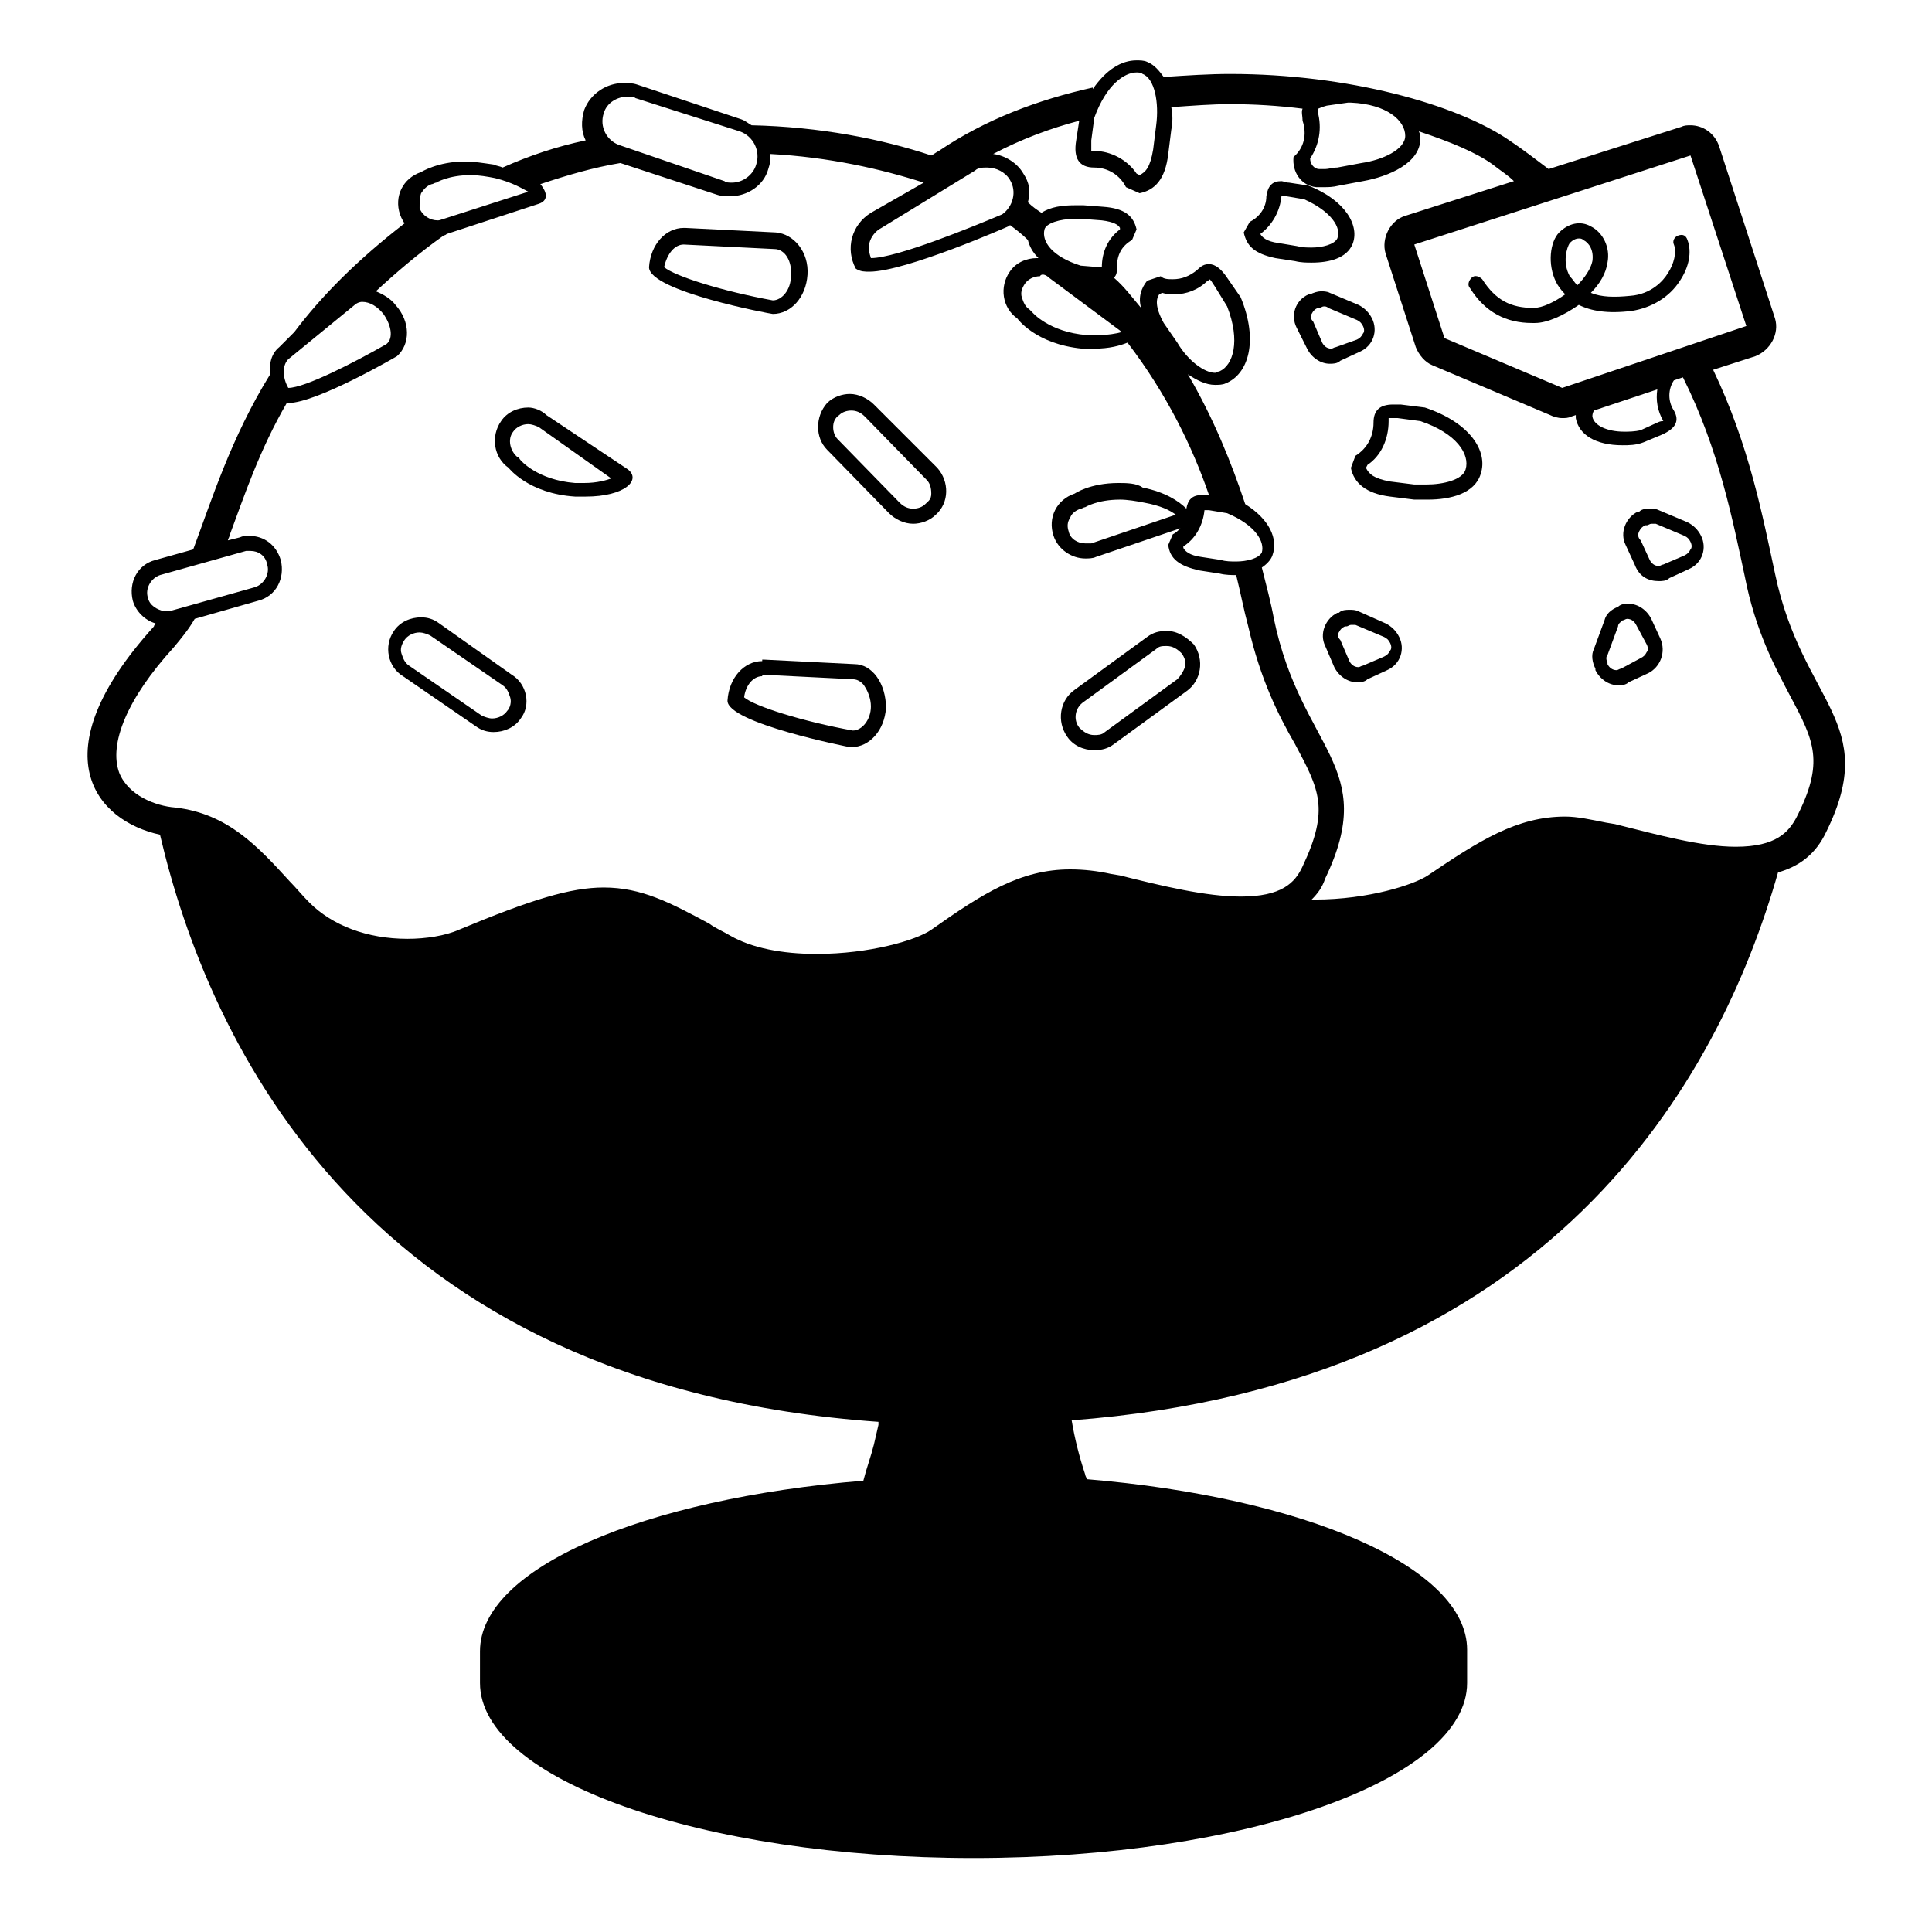 <svg viewBox="0 0 128 128" xmlns="http://www.w3.org/2000/svg">
  <g>
    <path d="M33.9,44.7l-4.8-3.4c-0.4-0.3-0.8-0.4-1.2-0.4c-0.7,0-1.4,0.3-1.8,0.9c-0.7,1-0.4,2.4,0.6,3l4.8,3.3 c0.4,0.3,0.8,0.4,1.2,0.4c0.7,0,1.4-0.3,1.8-0.9C35.2,46.7,34.9,45.3,33.9,44.7z M33.6,47.1c-0.2,0.3-0.6,0.5-1,0.5 c-0.2,0-0.5-0.1-0.7-0.2l-4.8-3.3c-0.3-0.2-0.4-0.5-0.5-0.8c-0.1-0.3,0-0.6,0.2-0.9c0.2-0.3,0.6-0.5,1-0.5c0.2,0,0.5,0.1,0.7,0.2 l4.8,3.3c0.3,0.2,0.4,0.5,0.5,0.8C33.9,46.5,33.8,46.9,33.6,47.1z"/>
    <path d="M57.9,26.8c-0.4-0.4-1-0.7-1.6-0.7c-0.5,0-1.1,0.2-1.5,0.6c-0.8,0.9-0.8,2.3,0,3.1l4.1,4.2c0.4,0.4,1,0.7,1.6,0.7 c0.5,0,1.1-0.2,1.5-0.6c0.9-0.8,0.9-2.2,0.1-3.1L57.9,26.8z M61.3,33.4c-0.2,0.2-0.5,0.3-0.8,0.3s-0.6-0.1-0.9-0.4l-4.1-4.2 c-0.2-0.2-0.3-0.5-0.3-0.8s0.1-0.6,0.4-0.8c0.2-0.2,0.5-0.3,0.8-0.3c0.3,0,0.6,0.1,0.9,0.4l4.1,4.2c0.2,0.2,0.3,0.5,0.3,0.9 C61.7,33.1,61.5,33.2,61.3,33.4z"/>
    <path d="M77.3,41.8c-0.5,0-0.9,0.1-1.3,0.4l-4.8,3.5c-1,0.7-1.2,2.1-0.5,3.1c0.4,0.6,1.1,0.9,1.8,0.9c0.5,0,0.9-0.1,1.3-0.4 l4.8-3.5c1-0.7,1.2-2.1,0.5-3.1C78.6,42.2,78,41.8,77.3,41.8z M78.5,44.2c-0.1,0.3-0.3,0.6-0.5,0.8l-4.8,3.5 c-0.2,0.2-0.5,0.2-0.7,0.2c-0.4,0-0.7-0.2-1-0.5c-0.4-0.5-0.3-1.3,0.3-1.7l4.8-3.5c0.2-0.2,0.4-0.2,0.7-0.2c0.4,0,0.7,0.2,1,0.5 C78.5,43.6,78.6,43.9,78.5,44.2z"/>
    <path d="M53.5,18.2c0.1-1.5-0.9-2.7-2.1-2.8l-6-0.3h-0.1c-1.2,0-2.2,1.1-2.3,2.6c0,1.6,8.1,3.1,8.2,3.1 C52.4,20.8,53.4,19.7,53.5,18.2z M45.3,16.2l6,0.3c0.7,0,1.2,0.8,1.1,1.8c0,0.9-0.6,1.6-1.2,1.6c-3.3-0.6-6.5-1.6-7.2-2.2 C44.2,16.8,44.7,16.2,45.3,16.2z"/>
    <path d="M56.6,44l-6-0.3h-0.1v0.1c-1.2,0-2.2,1.1-2.3,2.6c-0.1,1.5,8.1,3.1,8.1,3.1h0.1c1.2,0,2.2-1.1,2.3-2.6 C58.7,45.3,57.8,44,56.6,44z M56.5,48.4c-3.3-0.6-6.5-1.6-7.2-2.2c0.1-0.8,0.6-1.4,1.2-1.4v-0.1l6,0.3c0.4,0,0.7,0.3,0.8,0.5 c0.2,0.3,0.4,0.8,0.4,1.3C57.7,47.7,57.1,48.4,56.5,48.4z"/>
    <path d="M36.2,27.5C35.9,27.2,35.4,27,35,27c-0.7,0-1.4,0.3-1.8,0.9c-0.7,1-0.5,2.4,0.5,3.1c0,0,1.3,1.7,4.4,1.9c0.2,0,0.5,0,0.7,0 c2.6,0,3.7-1.1,2.8-1.8L36.2,27.5z M38.7,32c-0.2,0-0.4,0-0.6,0c-2.5-0.2-3.6-1.5-3.6-1.5c-0.1-0.1-0.1-0.2-0.2-0.2 c-0.5-0.4-0.7-1.2-0.3-1.7c0.2-0.3,0.6-0.5,1-0.5c0.2,0,0.5,0.1,0.7,0.2l4.8,3.4C40.2,31.8,39.6,32,38.7,32z"/>
    <path d="M86.9,17.4c1.2,0,2.3-0.3,2.7-1.2c0.5-1.2-0.4-2.9-2.9-3.9l-1.3-0.2c-0.2,0-0.4-0.1-0.5-0.1c-0.6,0-0.9,0.3-1,1 c0,0.8-0.5,1.4-1.1,1.7l-0.4,0.7c0.2,0.9,0.7,1.4,2.1,1.7l1.3,0.2C86.2,17.4,86.6,17.4,86.9,17.4z M83.5,15.5L83.5,15.5 c0.8-0.6,1.3-1.5,1.4-2.5c0.1,0,0.2,0,0.3,0l1.2,0.2c1.8,0.8,2.5,1.9,2.2,2.6c-0.2,0.4-1,0.6-1.7,0.6c-0.3,0-0.6,0-1-0.1l-1.2-0.2 C83.9,16,83.6,15.7,83.5,15.5z"/>
    <path d="M94.4,27l-1.6-0.2c-0.2,0-0.3,0-0.5,0c-0.9,0-1.3,0.4-1.3,1.2c0,0.9-0.4,1.7-1.2,2.2L89.5,31c0.2,1,1,1.7,2.6,1.9l1.6,0.2 c0.3,0,0.6,0,0.9,0c1.5,0,3.1-0.4,3.5-1.7C98.6,29.9,97.4,28,94.4,27z M97.1,31.1c-0.2,0.7-1.5,1-2.6,1c-0.2,0-0.5,0-0.8,0 l-1.6-0.2c-1.1-0.2-1.4-0.5-1.6-0.9l0.1-0.2c0.9-0.6,1.4-1.7,1.4-2.9c0-0.1,0-0.1,0-0.2c0,0,0.1,0,0.3,0c0.1,0,0.2,0,0.3,0l1.5,0.2 C96.5,28.7,97.4,30.1,97.1,31.1z"/>
    <path d="M88.8,23.9l1.3-0.6c0.9-0.4,1.2-1.4,0.8-2.2c-0.2-0.4-0.5-0.7-0.9-0.9l-1.9-0.8c-0.2-0.1-0.4-0.1-0.6-0.1s-0.5,0.1-0.7,0.2 h-0.1c-0.9,0.4-1.2,1.4-0.8,2.2l0.7,1.4c0.3,0.6,0.9,1,1.5,1C88.3,24.1,88.6,24.1,88.8,23.9z M87.6,22.7L87,21.3 c-0.2-0.2-0.2-0.4-0.1-0.5c0.1-0.2,0.2-0.3,0.4-0.4h0.1c0.1,0,0.2-0.1,0.3-0.1c0.1,0,0.2,0,0.3,0.1l1.9,0.8 c0.2,0.1,0.3,0.2,0.4,0.4c0.1,0.2,0.1,0.4,0,0.5c-0.1,0.2-0.2,0.3-0.4,0.4L88.5,23c-0.1,0-0.2,0.1-0.3,0.1 C87.9,23.1,87.7,22.9,87.6,22.7z"/>
    <path d="M111.8,34.6l-1.9-0.8c-0.2-0.1-0.4-0.1-0.6-0.1c-0.2,0-0.5,0-0.7,0.2h-0.1c-0.8,0.4-1.2,1.4-0.8,2.2l0.6,1.3 c0.3,0.8,0.9,1.1,1.6,1.1c0.2,0,0.5,0,0.7-0.2l1.3-0.6c0.9-0.4,1.2-1.4,0.8-2.2C112.5,35.1,112.2,34.8,111.8,34.6z M112,36.4 c-0.1,0.2-0.2,0.3-0.4,0.4l-1.4,0.6c-0.1,0-0.2,0.1-0.3,0.1c-0.3,0-0.5-0.2-0.6-0.4l-0.6-1.3c-0.2-0.2-0.2-0.4-0.1-0.6 c0.1-0.2,0.2-0.3,0.4-0.4h0.1c0.1,0,0.2-0.1,0.3-0.1c0.1,0,0.2,0,0.3,0l1.9,0.8c0.2,0.1,0.3,0.2,0.4,0.4 C112.1,36.1,112.1,36.3,112,36.4z"/>
    <path d="M91.8,41.3L90,40.5c-0.2-0.1-0.4-0.1-0.6-0.1c-0.2,0-0.5,0-0.7,0.2h-0.1c-0.8,0.4-1.2,1.4-0.8,2.2l0.6,1.4 c0.3,0.6,0.9,1,1.5,1c0.2,0,0.5,0,0.7-0.2l1.3-0.6c0.9-0.4,1.2-1.4,0.8-2.2C92.5,41.8,92.2,41.5,91.8,41.3z M92.1,43.1 c-0.1,0.2-0.2,0.3-0.4,0.4l-1.4,0.6c-0.1,0-0.2,0.1-0.3,0.1c-0.3,0-0.5-0.2-0.6-0.4l-0.6-1.4c-0.2-0.2-0.2-0.4-0.1-0.5 c0.1-0.2,0.2-0.3,0.4-0.4h0.1c0.1,0,0.2-0.1,0.3-0.1s0.2,0,0.3,0l1.9,0.8c0.2,0.1,0.3,0.2,0.4,0.4C92.2,42.8,92.2,43,92.1,43.1z"/>
    <path d="M109.4,41c-0.3-0.6-0.9-1-1.5-1c-0.2,0-0.5,0-0.7,0.2c-0.5,0.2-0.8,0.5-0.9,0.9l-0.7,1.9c-0.2,0.4-0.1,0.9,0.1,1.3v0.1 c0.3,0.6,0.9,1,1.5,1c0.2,0,0.5,0,0.7-0.2l1.3-0.6c0.8-0.4,1.2-1.4,0.8-2.3L109.4,41z M109.1,43.2c-0.1,0.2-0.2,0.3-0.4,0.4 l-1.3,0.7c-0.1,0-0.2,0.1-0.3,0.1c-0.3,0-0.5-0.2-0.6-0.4v-0.1c-0.1-0.2-0.1-0.4,0-0.5l0.7-1.9c0-0.2,0.2-0.3,0.3-0.4 c0.1,0,0.2-0.1,0.3-0.1c0.3,0,0.5,0.2,0.6,0.4l0.7,1.3C109.2,42.9,109.2,43.1,109.1,43.2z"/>
    <path d="M117.6,38c-0.8-3.7-1.7-8.5-4.1-13.5l2.8-0.9c1-0.4,1.6-1.5,1.3-2.5l-3.7-11.4c-0.3-0.9-1.1-1.4-1.9-1.4 c-0.2,0-0.4,0-0.6,0.1l-8.8,2.8c-0.8-0.6-1.7-1.3-2.6-1.9c-3.5-2.4-10.7-4.4-18.5-4.4c-1.4,0-2.9,0.1-4.4,0.2 c-0.3-0.4-0.6-0.8-1.1-1C75.8,4,75.5,4,75.3,4c-1,0-2,0.6-2.9,1.9c0,0,0,0,0-0.1c-3.6,0.8-7.1,2.1-10.2,4.2 c-0.2,0.1-0.3,0.2-0.5,0.3c-3.3-1.1-7.4-1.9-11.9-2c-0.2-0.1-0.4-0.3-0.7-0.4l-6.9-2.3c-0.3-0.1-0.6-0.1-0.9-0.1 c-1.1,0-2.2,0.7-2.6,1.8c-0.2,0.7-0.2,1.4,0.1,2c-1.9,0.4-3.7,1-5.5,1.8c-0.2-0.1-0.4-0.1-0.6-0.2c-0.7-0.1-1.3-0.2-1.9-0.2 c-1.8,0-2.9,0.7-2.9,0.7c-1.2,0.4-1.8,1.6-1.4,2.8c0.1,0.3,0.3,0.6,0.3,0.6c-3.1,2.4-5.5,4.8-7.3,7.2l-1,1 c-0.5,0.4-0.7,1.1-0.6,1.8c-2.6,4.2-3.9,8.4-5.1,11.6l-2.5,0.7c-1.2,0.3-1.8,1.5-1.5,2.7c0.2,0.7,0.8,1.3,1.5,1.5 c0,0.1-0.1,0.1-0.1,0.2C2.5,50,6.4,54.4,10.6,55.3C13.8,69,24.2,91.8,58.2,94.2c0,0.1,0,0.1,0,0.2c-0.1,0.4-0.2,0.9-0.3,1.3 c-0.2,0.8-0.5,1.6-0.7,2.4c-14.6,1.2-25.4,5.8-25.4,11.3v0.1c0,0.1,0,0.3,0,0.4c0,0.6,0,1.3,0,1.6c0,6.4,14.7,11.6,32.7,11.6 s32.7-5.2,32.7-11.6c0-0.3,0-1.3,0-1.9c0-0.1,0-0.1,0-0.2v-0.1c0-5.5-10.8-10.1-25.2-11.3c0-0.1-0.1-0.2-0.1-0.3 c-0.4-1.2-0.7-2.4-0.9-3.6c31.8-2.4,42.9-22.6,46.8-36.3c1.4-0.4,2.5-1.2,3.2-2.7C124.6,47.8,119.4,46.6,117.6,38z M112,10.3 l3.7,11.3l-12.2,4.1l-7.8-3.3l-2-6.2L112,10.3z M110.2,27.9c-0.1,0-0.2,0-0.4,0.1l-1.1,0.5c-0.4,0.1-0.8,0.1-1.1,0.1 c-1.1,0-2-0.4-2.1-1c0-0.1,0-0.2,0.1-0.4l4.2-1.4C109.7,26.5,109.8,27.2,110.2,27.9z M87.3,7.4c0-0.1,0-0.1,0-0.2 c0.1,0,0.2-0.1,0.6-0.2l1.4-0.2c0.1,0,0.1,0,0.2,0C91.9,6.9,93.1,8,93.1,9c0,0.9-1.5,1.6-2.9,1.8l-1.6,0.3c-0.3,0-0.6,0.1-0.8,0.1 c-0.1,0-0.2,0-0.4,0c-0.3,0-0.6-0.3-0.6-0.7C87.4,9.6,87.6,8.5,87.3,7.4z M72.3,9.3l0.2-1.5c0.8-2.2,2-3,2.8-3c0.1,0,0.3,0,0.4,0.1 c0.8,0.3,1.1,1.9,0.9,3.4l-0.2,1.6c-0.2,1.2-0.5,1.5-0.9,1.7l-0.2-0.1c-0.6-0.9-1.7-1.5-2.8-1.5c-0.1,0-0.1,0-0.2,0 C72.3,9.8,72.3,9.6,72.3,9.3z M64.6,11.3c0.2-0.2,0.5-0.2,0.8-0.2c0.6,0,1.2,0.3,1.5,0.8c0.5,0.8,0.2,1.8-0.5,2.3 c-1.9,0.8-7,2.9-8.7,2.9c-0.1-0.3-0.2-0.7-0.1-1c0.1-0.4,0.4-0.8,0.8-1L64.6,11.3z M40,7.5c0.2-0.7,0.9-1.1,1.6-1.1 c0.2,0,0.4,0,0.5,0.1L49,8.7c0.9,0.3,1.4,1.3,1.1,2.2c-0.2,0.7-0.9,1.2-1.6,1.2c-0.2,0-0.4,0-0.5-0.1l-7-2.4 C40.2,9.3,39.7,8.4,40,7.5z M27.9,12.8c0.2-0.3,0.4-0.5,0.7-0.6c0.1,0,0.2-0.1,0.3-0.1c0,0,0.8-0.5,2.3-0.5c0.5,0,1.1,0.1,1.6,0.2 c1.2,0.3,1.8,0.7,2.2,0.9l-5.6,1.8c-0.1,0-0.2,0.1-0.4,0.1c-0.5,0-1-0.3-1.2-0.8C27.8,13.4,27.8,13.1,27.9,12.8z M19.1,23.8 l4.4-3.6c0.1-0.1,0.3-0.2,0.5-0.2c0.5,0,1,0.3,1.4,0.8c0.5,0.7,0.7,1.6,0.2,2c-2.1,1.2-5.4,2.9-6.5,2.9 C18.7,25,18.7,24.2,19.1,23.8z M24.7,19.2c0.1,0,0.1,0,0.2,0.1C24.8,19.2,24.8,19.2,24.7,19.2z M9.8,39.6c-0.2-0.6,0.2-1.3,0.8-1.5 l5.7-1.6c0.1,0,0.2,0,0.3,0c0.5,0,1,0.3,1.1,0.9c0.2,0.6-0.2,1.3-0.8,1.5l-5.7,1.6c-0.1,0-0.2,0-0.3,0C10.4,40.4,9.9,40.1,9.8,39.6 z M82.2,59.4c-2.3,0-5.2-0.7-8-1.4l-0.6-0.1c-0.9-0.2-1.8-0.3-2.7-0.3c-3.3,0-5.8,1.6-9.2,4c-1,0.7-4.1,1.6-7.6,1.6 c-2.3,0-4.3-0.4-5.7-1.2c-0.5-0.3-1-0.5-1.4-0.8c-2.6-1.4-4.5-2.4-7-2.4c-2.2,0-4.8,0.8-9.6,2.8c-0.9,0.4-2.2,0.6-3.4,0.6 c-2.7,0-5-0.9-6.5-2.4c-0.5-0.5-0.9-1-1.3-1.4c-2.1-2.3-4.1-4.5-7.6-4.9c-1.3-0.1-3.1-0.8-3.7-2.3c-0.7-1.9,0.5-4.9,3.6-8.3 c0.5-0.6,1-1.2,1.4-1.9l4.2-1.2c1.2-0.3,1.8-1.5,1.5-2.7c-0.3-1-1.1-1.6-2.1-1.6c-0.2,0-0.4,0-0.6,0.1l-0.8,0.2 c0-0.1,0.1-0.2,0.1-0.3c1-2.7,2-5.7,3.8-8.8c0,0,0,0,0.1,0c1.9,0,7.2-3.1,7.2-3.1c0.9-0.8,0.9-2.3-0.1-3.4 c-0.3-0.4-0.8-0.7-1.3-0.9c1.3-1.2,2.8-2.5,4.5-3.7h-0.1c0.1,0,0.2,0,0.3-0.1l6.1-2c0.6-0.2,0.6-0.7,0.1-1.3 c1.8-0.6,3.5-1.1,5.3-1.4l6.4,2.1c0.3,0.1,0.6,0.1,0.9,0.1c1.1,0,2.2-0.7,2.5-1.8c0.1-0.3,0.2-0.7,0.1-1c3.9,0.2,7.4,1,10.2,1.9 l-3.5,2c-1.3,0.8-1.7,2.4-1,3.7C57,18,57.3,18,57.6,18c2.4,0,9.2-3,9.2-3c0.1,0,0.1,0,0.1-0.1c0.4,0.3,0.8,0.6,1.2,1 c0.1,0.4,0.3,0.8,0.7,1.2h-0.1c-0.7,0-1.4,0.3-1.8,0.9c-0.7,1-0.5,2.4,0.5,3.1c0,0,1.2,1.7,4.3,2c0.3,0,0.6,0,0.8,0 c1,0,1.7-0.2,2.2-0.4c2.6,3.4,4.3,6.9,5.4,10.1c-0.2,0-0.4,0-0.5,0c-0.6,0-0.9,0.3-1,0.9c-0.5-0.5-1.4-1.1-2.9-1.4 C75.3,32,74.6,32,74.1,32c-1.9,0-2.9,0.7-2.9,0.7c-1.2,0.4-1.8,1.6-1.4,2.8c0.3,0.9,1.2,1.5,2.1,1.5c0.2,0,0.5,0,0.7-0.1l5.6-1.9 c-0.2,0.2-0.3,0.3-0.5,0.4l-0.3,0.7c0.1,0.9,0.7,1.4,2.1,1.7l1.3,0.2c0.4,0.1,0.8,0.1,1.1,0.1c0.3,1.2,0.5,2.3,0.8,3.4 c0.8,3.5,2,5.9,3.1,7.8c1.6,3,2.3,4.3,0.5,8.1C85.8,58.5,84.9,59.4,82.2,59.4z M69.5,18.4l4.7,3.5c0,0,0,0,0.1,0.1 c-0.3,0.1-0.9,0.2-1.6,0.2c-0.2,0-0.5,0-0.7,0c-2.5-0.2-3.6-1.5-3.6-1.5c-0.1-0.1-0.1-0.1-0.2-0.2c-0.3-0.2-0.4-0.5-0.5-0.8 s0-0.6,0.2-0.9c0.2-0.3,0.6-0.5,1-0.5C69,18.1,69.3,18.2,69.5,18.4z M69.2,15.2c0.1-0.4,1-0.7,2-0.7c0.2,0,0.4,0,0.5,0l1.3,0.1 c0.8,0.1,1.1,0.3,1.2,0.5v0.1c-0.8,0.6-1.2,1.5-1.2,2.5c-0.1,0-0.2,0-0.2,0l-1.2-0.1C69.7,17,69,16,69.2,15.2z M76.8,19.5l0.2-0.1 c0.3,0.1,0.6,0.1,0.8,0.1c0.8,0,1.6-0.3,2.2-0.9c0.1,0,0.1-0.1,0.1-0.1c0.1,0,0.2,0.2,0.4,0.5l0.8,1.3c0.9,2.3,0.4,3.9-0.5,4.3 c-0.1,0-0.2,0.1-0.3,0.1c-0.7,0-1.8-0.8-2.5-2l-0.9-1.3C76.5,20.3,76.6,19.8,76.8,19.5z M81.9,37.2c-0.3,0-0.7,0-1-0.1l-1.3-0.2 c-0.8-0.1-1.1-0.4-1.2-0.6v-0.1c0.8-0.5,1.3-1.4,1.4-2.4c0.1,0,0.2,0,0.3,0l1.2,0.2c1.9,0.8,2.5,1.9,2.3,2.6 C83.4,37,82.6,37.2,81.9,37.2z M77.9,34.1L72.3,36c-0.1,0-0.3,0-0.4,0c-0.5,0-1-0.3-1.1-0.8c-0.1-0.3-0.1-0.6,0.1-0.9 c0.1-0.3,0.4-0.5,0.7-0.6c0.1,0,0.2-0.1,0.3-0.1c0,0,0.8-0.5,2.3-0.5c0.5,0,1.1,0.1,1.6,0.2C76.9,33.5,77.5,33.8,77.9,34.1z M119,54.2c-0.5,0.9-1.3,1.9-4,1.9c-2.3,0-5.2-0.8-8-1.5l-0.6-0.1c-1-0.2-1.9-0.4-2.7-0.4c-3.2,0-5.7,1.6-9.1,3.9 c-0.9,0.6-3.9,1.6-7.5,1.6c-0.1,0-0.1,0-0.2,0c0.4-0.4,0.7-0.8,0.9-1.4c3.6-7.5-1.6-8.5-3.4-17.2c-0.2-1.1-0.5-2.2-0.8-3.4 c0.3-0.2,0.6-0.5,0.7-0.8c0.4-1.1-0.2-2.4-1.8-3.4c-0.9-2.7-2.1-5.7-3.8-8.6c0.6,0.4,1.2,0.7,1.8,0.7c0.2,0,0.5,0,0.7-0.1 c1.5-0.6,2.2-2.8,1-5.7l-0.9-1.3c-0.4-0.6-0.8-0.9-1.2-0.9c-0.3,0-0.5,0.1-0.8,0.4c-0.5,0.4-1,0.6-1.6,0.6c-0.3,0-0.6,0-0.8-0.2 L76,18.6c-0.4,0.5-0.6,1.1-0.4,1.8c-0.6-0.7-1.1-1.4-1.8-2C74,18.2,74,18,74,17.7c0-0.8,0.3-1.4,1-1.8l0.3-0.7 c-0.2-0.9-0.8-1.4-2.2-1.5l-1.3-0.1c-0.2,0-0.4,0-0.6,0c-0.8,0-1.6,0.1-2.2,0.5c-0.3-0.2-0.6-0.4-0.9-0.7c0.2-0.7,0.1-1.3-0.3-1.9 c-0.4-0.7-1.2-1.2-2-1.3c1.9-1,3.8-1.7,5.7-2.2l-0.2,1.3c-0.2,1.2,0.2,1.8,1.2,1.8c0.9,0,1.7,0.5,2.1,1.3l0.9,0.4 c1-0.2,1.7-0.9,1.9-2.6l0.2-1.6c0.1-0.5,0.1-1,0-1.5C79,7,80.3,6.9,81.5,6.9c1.6,0,3.2,0.1,4.8,0.3c-0.1,0.2,0,0.5,0,0.8 c0.3,0.9,0.1,1.8-0.6,2.4c-0.1,1,0.5,1.9,1.5,2c0.2,0,0.3,0,0.5,0c0.3,0,0.6,0,1-0.1l1.6-0.3c1.7-0.3,3.8-1.2,3.8-2.8 c0-0.2,0-0.3-0.1-0.5c2.1,0.7,3.8,1.4,4.9,2.2c0.5,0.4,1,0.7,1.4,1.1l-7.2,2.3c-1,0.3-1.6,1.5-1.3,2.5l2,6.2c0.2,0.5,0.6,1,1.1,1.2 l7.8,3.3c0.2,0.1,0.5,0.2,0.8,0.2c0.2,0,0.4,0,0.6-0.1l0.3-0.1c0,0.1,0,0.1,0,0.2c0.2,1.1,1.3,1.8,3.1,1.8c0.4,0,0.9,0,1.4-0.2 l1.2-0.5c0.9-0.4,1.2-0.9,0.8-1.6c-0.4-0.6-0.4-1.4,0-2l0.6-0.2c2.4,4.8,3.3,9.5,4.1,13.2c0.7,3.6,2,6,3,7.9 C120.2,49.1,120.9,50.5,119,54.2z"/>
    <path d="M101.5,21.4c0.1,0,0.1,0,0.2,0c0.8,0,1.9-0.5,2.9-1.2c0.8,0.4,1.9,0.6,3.5,0.4c1.3-0.2,2.5-0.9,3.2-2 c0.6-0.9,0.8-1.9,0.5-2.7c-0.1-0.3-0.3-0.4-0.6-0.3c-0.3,0.1-0.4,0.4-0.3,0.6c0.2,0.5,0,1.3-0.4,1.9c-0.3,0.5-1.1,1.4-2.5,1.5 c-1,0.1-1.9,0.1-2.6-0.2c0.6-0.6,1-1.3,1.1-2c0.2-1-0.3-2-1.1-2.4c-0.7-0.4-1.5-0.2-2.1,0.4c-0.6,0.6-0.8,2.1-0.2,3.3 c0.1,0.2,0.3,0.5,0.6,0.8c-0.7,0.5-1.5,0.9-2.1,0.9c-1.5,0-2.5-0.5-3.4-1.9c-0.2-0.2-0.5-0.3-0.7-0.1c-0.2,0.2-0.3,0.5-0.1,0.7 C98.4,20.7,99.8,21.4,101.5,21.4z M104,16.1c0.2-0.2,0.4-0.3,0.6-0.3c0.1,0,0.2,0,0.3,0.1c0.4,0.2,0.7,0.7,0.6,1.4 c-0.1,0.5-0.5,1.1-1,1.6c-0.2-0.2-0.3-0.4-0.5-0.6C103.5,17.4,103.8,16.4,104,16.1z"/>
  </g>
</svg>